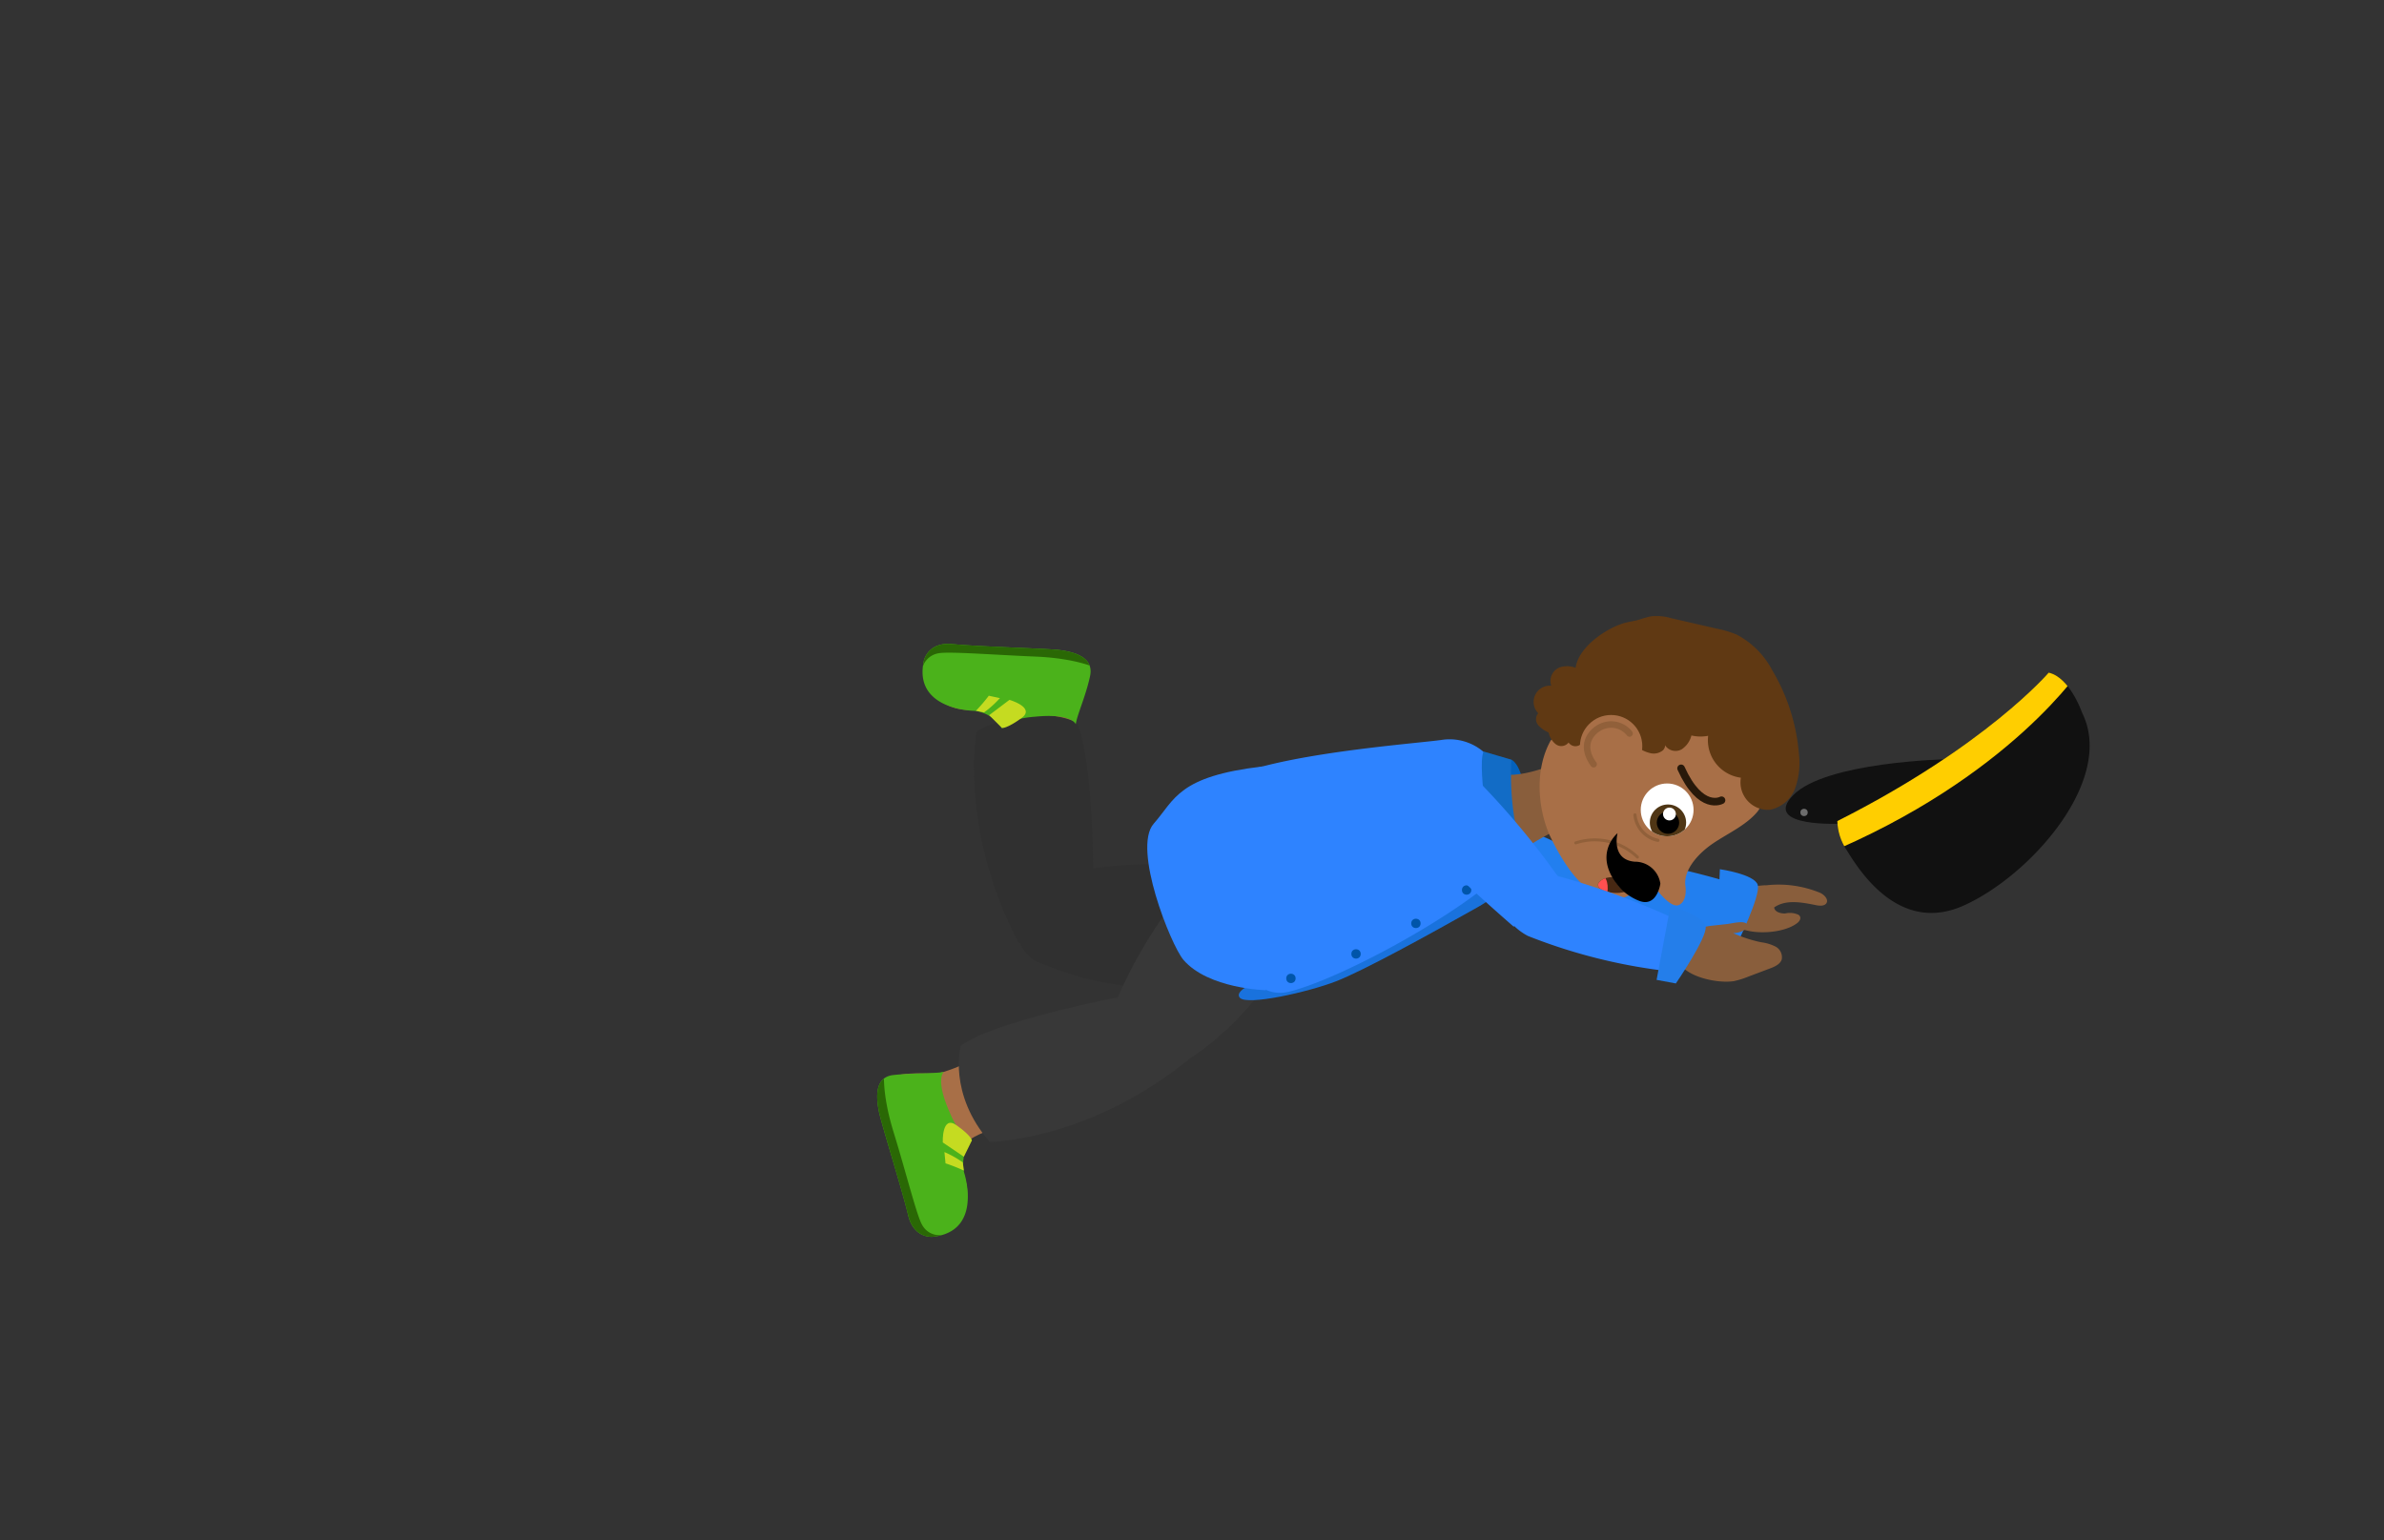 <svg xmlns="http://www.w3.org/2000/svg" xmlns:xlink="http://www.w3.org/1999/xlink" viewBox="0 0 260 168"><rect x="0" y="0" width="260" height="168" fill="#333333" stroke="none"/><defs><style>.cls-1{fill:#4bb21b;}.cls-2{fill:#fff;}.cls-3{fill:#472813;}.cls-4{fill:#111;}.cls-5{fill:#895e3c;}.cls-6{fill:#227fef;}.cls-7{fill:#0461bc;}.cls-8{fill:#303030;}.cls-9{fill:#9b633d;}.cls-10{clip-path:url(#clip-path);}.cls-11{fill:#2a6805;}.cls-12{fill:#c5db21;}.cls-13{fill:#383838;}.cls-14{fill:#a86f47;}.cls-15{clip-path:url(#clip-path-2);}.cls-16{fill:#1972dd;}.cls-17{fill:#2e83ff;}.cls-18{fill:#126cc6;}.cls-19{fill:#05a;}.cls-20{fill:#603913;}.cls-21,.cls-24,.cls-25,.cls-26{fill:none;stroke-linecap:round;stroke-linejoin:round;}.cls-21{stroke:#28190a;stroke-width:0.83px;}.cls-22{clip-path:url(#clip-path-3);}.cls-23{fill:#4f3615;}.cls-24,.cls-25,.cls-26{stroke:#4f3615;opacity:0.25;}.cls-24{stroke-width:0.32px;}.cls-25{stroke-width:0.35px;}.cls-26{stroke-width:0.71px;}.cls-27{clip-path:url(#clip-path-4);}.cls-28{fill:#ff5050;}.cls-29{fill:#6d6d6d;}.cls-30{clip-path:url(#clip-path-5);}.cls-31{fill:#ffce00;}.cls-32{fill:#247eea;}</style><clipPath id="clip-path"><path class="cls-1" d="M117.33,79s-.4-1.24-4.48-.83c0,0-3,.17-3.57,1.26a4.08,4.08,0,0,0-3-1.9c-1.95-.07-6.54-.92-5.52-5.48,0,0,.43-2.08,3.13-1.8s10.41.48,11.69.65,3.75.65,3.31,2.8S117.39,78.16,117.33,79Z"/></clipPath><clipPath id="clip-path-2"><path class="cls-1" d="M102.94,116.9s-1,.78.67,4.5c0,0,1.14,2.81,2.34,3a4.05,4.05,0,0,0-.8,3.49c.56,1.87,1.25,6.48-3.39,7,0,0-2.1.27-2.72-2.37s-2.93-10-3.18-11.27-.61-3.76,1.56-4S102.15,117.1,102.94,116.9Z"/></clipPath><clipPath id="clip-path-3"><circle class="cls-2" cx="181.82" cy="88.33" r="2.88"/></clipPath><clipPath id="clip-path-4"><path class="cls-3" d="M177.16,95.85s-1.85-.58-2.71.32,1.8,1.59,3,1S177.16,95.85,177.16,95.85Z"/></clipPath><clipPath id="clip-path-5"><path class="cls-4" d="M223.43,73.36s-6.81,8-23.05,16.19a5.93,5.93,0,0,0,1,3.14c1.1,1.73,5.48,9.3,12.72,6.1s16.6-13.66,13-21C227.08,77.77,225.77,73.88,223.43,73.36Z"/></clipPath></defs><g id="Layer_5" data-name="Layer 5"><path class="cls-5" d="M196,100.68c.22-.17.42-.44.32-.7a.51.51,0,0,0-.18-.21,2.24,2.24,0,0,0-1.46-.14c-.5,0-1.13-.16-1.19-.66,1.3-.91,3.05-.55,4.61-.24.4.08.94.1,1.12-.28s-.26-.85-.68-1.06a11.91,11.91,0,0,0-5.87-.84,7.53,7.53,0,0,0-2.45.44c-1.72.72-2.61,3.23-.62,4.17C191.24,102,194.54,101.8,196,100.68Z"/><path class="cls-6" d="M161,87.9s12.67,5.78,14,6.43-.1,5.36-2,6.46-15.68-4.32-15.68-4.32S153.06,89.49,161,87.9Z"/><path class="cls-6" d="M173.38,93.17A83.16,83.16,0,0,1,190,96.65s.36,3.84-.95,5.19a59.8,59.8,0,0,1-16.42-1.6s-3.51-1.12-2.75-3.6,1.7-3.69,3.5-3.47"/><path class="cls-6" d="M187.57,94.8l-.34,8.22,2.14.09s2.68-5.43,2.33-6.6S187.57,94.8,187.57,94.8Z"/><path class="cls-7" d="M166.48,89.9a13.55,13.55,0,0,0,.85,3.39l-2.78,1.85-1-5.07Z"/><path class="cls-8" d="M136.57,106.42s2.61-7.58-2.77-10.56-17.14-1.13-21,.2-2.21,7.91.38,8.87S123.52,109.68,136.57,106.42Z"/><path class="cls-9" d="M118,86.21s-1.07-6.33-.59-8.1,2.68-5.82-.48-6.39-9.73-.69-13.36-1-3.55,4.75,0,6.29,6.64-2.24,6,7.6l4.54,4.28Z"/><path class="cls-8" d="M119.23,96.32s.09-13.59-1.83-17.55c0,0-4.83-2.41-10.88,1,0,0-2,10.51,4.56,23.05C111.08,102.87,118,104.17,119.23,96.32Z"/><path class="cls-1" d="M117.33,79s-.4-1.24-4.48-.83c0,0-3,.17-3.57,1.26a4.08,4.08,0,0,0-3-1.9c-1.95-.07-6.54-.92-5.52-5.48,0,0,.43-2.08,3.13-1.8s10.41.48,11.69.65,3.75.65,3.31,2.8S117.39,78.16,117.33,79Z"/><g class="cls-10"><path class="cls-11" d="M119.67,72.92s-2.12-1.12-6.75-1.31-9.57-.59-10.62-.35A2.16,2.16,0,0,0,100.57,73l-.41-.53.88-3,5.28-.88,13,1.92a7.24,7.24,0,0,1,.59,1.52C119.74,72.07,119.67,72.92,119.67,72.92Z"/></g><path class="cls-12" d="M109.28,79.4s.5.09,2.11-1.07-1.3-2-1.3-2L107.88,78Z"/><path class="cls-12" d="M109.05,76.14a10.93,10.93,0,0,1-1.73,1.56l-.88-.18a19.3,19.3,0,0,0,1.4-1.64Z"/><path class="cls-13" d="M143,98.15s-4.7-6.5-10.23-3.82S122,107.7,120.83,111.65s5.19,6.35,7.46,4.79S138.15,110.7,143,98.15Z"/><path class="cls-14" d="M109.55,113.89s-5.64,3.06-7.46,3.18-6.38-.63-5.89,2.54,2.51,9.43,3.35,13,5.64,1.81,5.93-2.09-4.28-5.56,5.24-8.14l2.58-5.68Z"/><path class="cls-13" d="M121.63,108.83s-13.35,2.58-16.86,5.24c0,0-1.41,5.21,3.17,10.47,0,0,10.71-.07,21.71-9C129.65,115.54,129.55,108.47,121.63,108.83Z"/><path class="cls-1" d="M102.94,116.9s-1,.78.67,4.5c0,0,1.14,2.81,2.34,3a4.05,4.05,0,0,0-.8,3.49c.56,1.87,1.25,6.48-3.39,7,0,0-2.1.27-2.72-2.37s-2.93-10-3.18-11.27-.61-3.76,1.56-4S102.15,117.1,102.94,116.9Z"/><g class="cls-15"><path class="cls-11" d="M96.45,116.65s-.37,2.37,1,6.81,2.56,9.24,3.13,10.15a2.13,2.13,0,0,0,2.2,1.08l-.37.56-3.11.13-2.54-4.7-2.4-12.88s1.18-1.14,1.25-1S96.45,116.65,96.45,116.65Z"/></g><path class="cls-12" d="M106,124.37s-.07-.5-1.69-1.65-1.49,1.88-1.49,1.88l2.3,1.56Z"/><path class="cls-12" d="M103,125.65a11.15,11.15,0,0,1,2,1.12l.12.9a18.56,18.56,0,0,0-2-.79Z"/><path class="cls-16" d="M164.77,92.47c0,.16,1.83,3.4-3.61,6.47s-12.48,6.93-15.43,8.08-9.75,2.71-10.52,1.79,2.81-2.12,2.81-2.12l17.7-14.44Z"/><path class="cls-7" d="M164.83,82.85s1,.38,1.33,3l-2.3.35S164.21,83.31,164.83,82.85Z"/><path class="cls-5" d="M170.12,83.08s-5.63,2.66-7.75.73c0,0-4,3.81,1.88,10.55,0,0,1.25-1.93,6.69-4.38S174,81.59,170.12,83.08Z"/><path class="cls-17" d="M162.83,83.17a5.69,5.69,0,0,0-5.67-2.46c-3.95.52-22.22,1.82-25.55,5.66s-1.26,6.24.26,9.89,3.25,13.26,8.75,11.89S158.73,100,164,95C164,95,166.38,88.89,162.83,83.17Z"/><polygon class="cls-17" points="166.38 93.46 163.95 95.04 163.24 93.29 166.38 93.46"/><path class="cls-18" d="M164.83,82.85s-.45,6.29,1.55,10.61l-3.49.37s-1.87-10-1.1-11.87Z"/><circle class="cls-19" cx="159.95" cy="97.07" r="0.51"/><circle class="cls-19" cx="154.42" cy="100.71" r="0.51"/><circle class="cls-19" cx="147.89" cy="104.04" r="0.51"/><circle class="cls-19" cx="140.79" cy="106.71" r="0.51"/><path class="cls-17" d="M138.06,108s-6.28-.15-9-3.32c-1.37-1.62-5.59-12.16-3.24-14.84s2.65-5.17,11.91-6.25c0,0-4,13.37-3.87,13.7Z"/><path class="cls-14" d="M169,91.1c-1.35-3.15-1.59-7.27.11-10.32l.29-.35a3.11,3.11,0,0,1-.89-1.52c-.51-1.94.69-3.19,2.31-3.92a3.36,3.36,0,0,0,1.16-.72,8.3,8.3,0,0,0,.88-1.18,11.62,11.62,0,0,1,2.3-2.64,9.39,9.39,0,0,1,7.29-1.82,12.63,12.63,0,0,1,6.74,3.51c2.86,2.76,5.36,5.73,5.12,9.7a15.06,15.06,0,0,1-2.62,6.66c-1.26,1.53-3.32,2.42-4.93,3.53s-3.23,2.92-2.94,4.67c0,0,.23,1.57-.72,2s-2.61-1.94-2.61-1.94-.88,1.34-2,.31c0,0-4.42,4.59-9.45-5.9"/><path class="cls-20" d="M172.44,73.18a2.51,2.51,0,0,0-2.34-.39,1.59,1.59,0,0,0-.92,2,1.77,1.77,0,0,0-1.42,3,1,1,0,0,0,0,1.3,3.1,3.1,0,0,0,1.14.8,2.13,2.13,0,0,0,.79,1.29,1,1,0,0,0,1.38-.2.89.89,0,0,0,1.37.15,2.51,2.51,0,0,0,.62-1.46,2.07,2.07,0,0,0,1.7-2.43,8.15,8.15,0,0,1-.37-1.32,4.85,4.85,0,0,0,0-.66.88.88,0,0,0-.64-.7c-.18,0-.42-.06-.47-.24a.57.57,0,0,1,0-.26c0-.37-.32-.65-.64-.84"/><path class="cls-21" d="M187.75,87.28s-2.27,1.26-4.41-3.48"/><circle class="cls-2" cx="181.82" cy="88.33" r="2.88"/><g class="cls-22"><circle class="cls-23" cx="181.91" cy="89.72" r="1.98"/><circle cx="181.91" cy="89.72" r="1.22"/><circle class="cls-2" cx="182.07" cy="88.78" r="0.7"/></g><path class="cls-24" d="M178.58,93.48a6.69,6.69,0,0,0-6.73-1.55"/><path class="cls-20" d="M184.54,79.72a2.55,2.55,0,0,1-1.13,2,1.36,1.36,0,0,1-1.94-.67c.23.2.1.59-.12.79a1.58,1.58,0,0,1-1.28.32,3.62,3.62,0,0,1-1.24-.51c-.29-.18-.61-.53-.4-.8.14.37-.31.68-.69.74a2.49,2.49,0,0,1-2-.57,2.54,2.54,0,0,1-.86-1.93,1.56,1.56,0,0,1-1.6-2.07,1.31,1.31,0,0,1-1.34-.18,1.52,1.52,0,0,1-.73-1,.88.88,0,0,1,.67-1,.41.41,0,0,1-.47-.34.85.85,0,0,1,.16-.63,2.44,2.44,0,0,1,3.56-.68,1.1,1.1,0,0,1,.82-1,2.4,2.4,0,0,1,1.4.12,5.62,5.62,0,0,1,1.4.72c.36.25.73.66.6,1.08a3.79,3.79,0,0,1,2,0,1.92,1.92,0,0,1,1.32,1.33,6.58,6.58,0,0,1,0,1.09.51.51,0,0,0,.06.21.36.36,0,0,0,.27.08l1.17,0c.43,0,1,.11,1.1.52s0,.65.06.94a1.18,1.18,0,0,0,.46.48.91.91,0,0,1,.43.5c0,.22-.13.49-.35.44"/><path class="cls-25" d="M178.31,88.88a3.15,3.15,0,0,0,2.5,2.77"/><circle class="cls-14" cx="175.71" cy="81.38" r="3.4"/><path class="cls-26" d="M177.72,80a2.56,2.56,0,0,0-3.49-.51s-2.25,1.34-.43,3.86"/><path class="cls-3" d="M177.16,95.85s-1.85-.58-2.71.32,1.8,1.59,3,1S177.16,95.85,177.16,95.85Z"/><g class="cls-27"><ellipse class="cls-28" cx="173.92" cy="97.46" rx="2.22" ry="1.33" transform="translate(30.44 235.88) rotate(-73.24)"/><ellipse class="cls-2" cx="177.93" cy="96.1" rx="1.33" ry="2.22" transform="translate(-5.51 181.21) rotate(-53.26)"/></g><path d="M181.08,96.38a2.79,2.79,0,0,0-2.8-2.4c-2.62-.22-1.87-3.11-1.87-3.11s-2.94,2.4.36,6.07a5.78,5.78,0,0,0,2,1.31C180.72,99,181.08,96.38,181.08,96.38Z"/><path class="cls-20" d="M177.38,67.89c.47-.11.94-.18,1.4-.31a10.85,10.85,0,0,1,1.27-.36,5.75,5.75,0,0,1,2.25.21l4.87,1.12a11.45,11.45,0,0,1,2.25.67,9.25,9.25,0,0,1,3.85,3.86,21.15,21.15,0,0,1,2.92,9.13,8.24,8.24,0,0,1-.41,3.76A3.69,3.69,0,0,1,193,88.32a3,3,0,0,1-3.14-3.5,4.13,4.13,0,0,1-3.57-4.57,4.3,4.3,0,0,1-3.55-.89,8.32,8.32,0,0,1-2.25-3,1.53,1.53,0,0,0-.48-.66,1.6,1.6,0,0,0-1.2,0c-1.77.36-7.09-.06-7-2.57S175.37,68.37,177.38,67.89Z"/><path class="cls-4" d="M212.25,82.81s-13.12.28-16.67,3.9S201,89.83,201,89.83Z"/><circle class="cls-29" cx="196.75" cy="88.61" r="0.4"/><path class="cls-4" d="M223.43,73.36s-6.81,8-23.05,16.19a5.93,5.93,0,0,0,1,3.14c1.1,1.73,5.48,9.3,12.72,6.1s16.6-13.66,13-21C227.08,77.77,225.77,73.88,223.43,73.36Z"/><g class="cls-30"><path class="cls-4" d="M224.72,75.68S214.5,94.61,202.84,91.27l10.94-8.33Z"/><path class="cls-31" d="M227.17,72.64s-7.87,12.22-28.49,20.71L198.52,88l27.21-19,1.32,3.23"/></g><path class="cls-17" d="M161.42,85.39A86.74,86.74,0,0,1,170.89,97s-5.46,2-5.78,4.09c0,0-8.59-7.44-9.76-9.4s-1.8-4.47,1.51-6.61S161.42,85.39,161.42,85.39Z"/><path class="cls-5" d="M189.13,107a9.35,9.35,0,0,0,1.53-.48l2.36-.89c.54-.2,1.14-.47,1.3-1a1.32,1.32,0,0,0-.66-1.38,4.7,4.7,0,0,0-1.57-.48,14.29,14.29,0,0,1-3.07-1,2.39,2.39,0,0,0,1.56-.59c.16-1-1.51-.47-2.31-.39l-1.64.18c-1.88.21-4.89,1.56-3.52,4C184,106.62,187.46,107.29,189.13,107Z"/><path class="cls-17" d="M168.37,95.14A83.4,83.4,0,0,1,184.32,101s-.19,3.85-1.68,5a60,60,0,0,1-16-3.92s-3.32-1.62-2.21-4,2.2-3.41,4-2.94"/><path class="cls-32" d="M182.18,98.79l-1.51,8.08,2.1.39s3.43-5,3.25-6.2S182.18,98.79,182.18,98.79Z"/></g></svg>